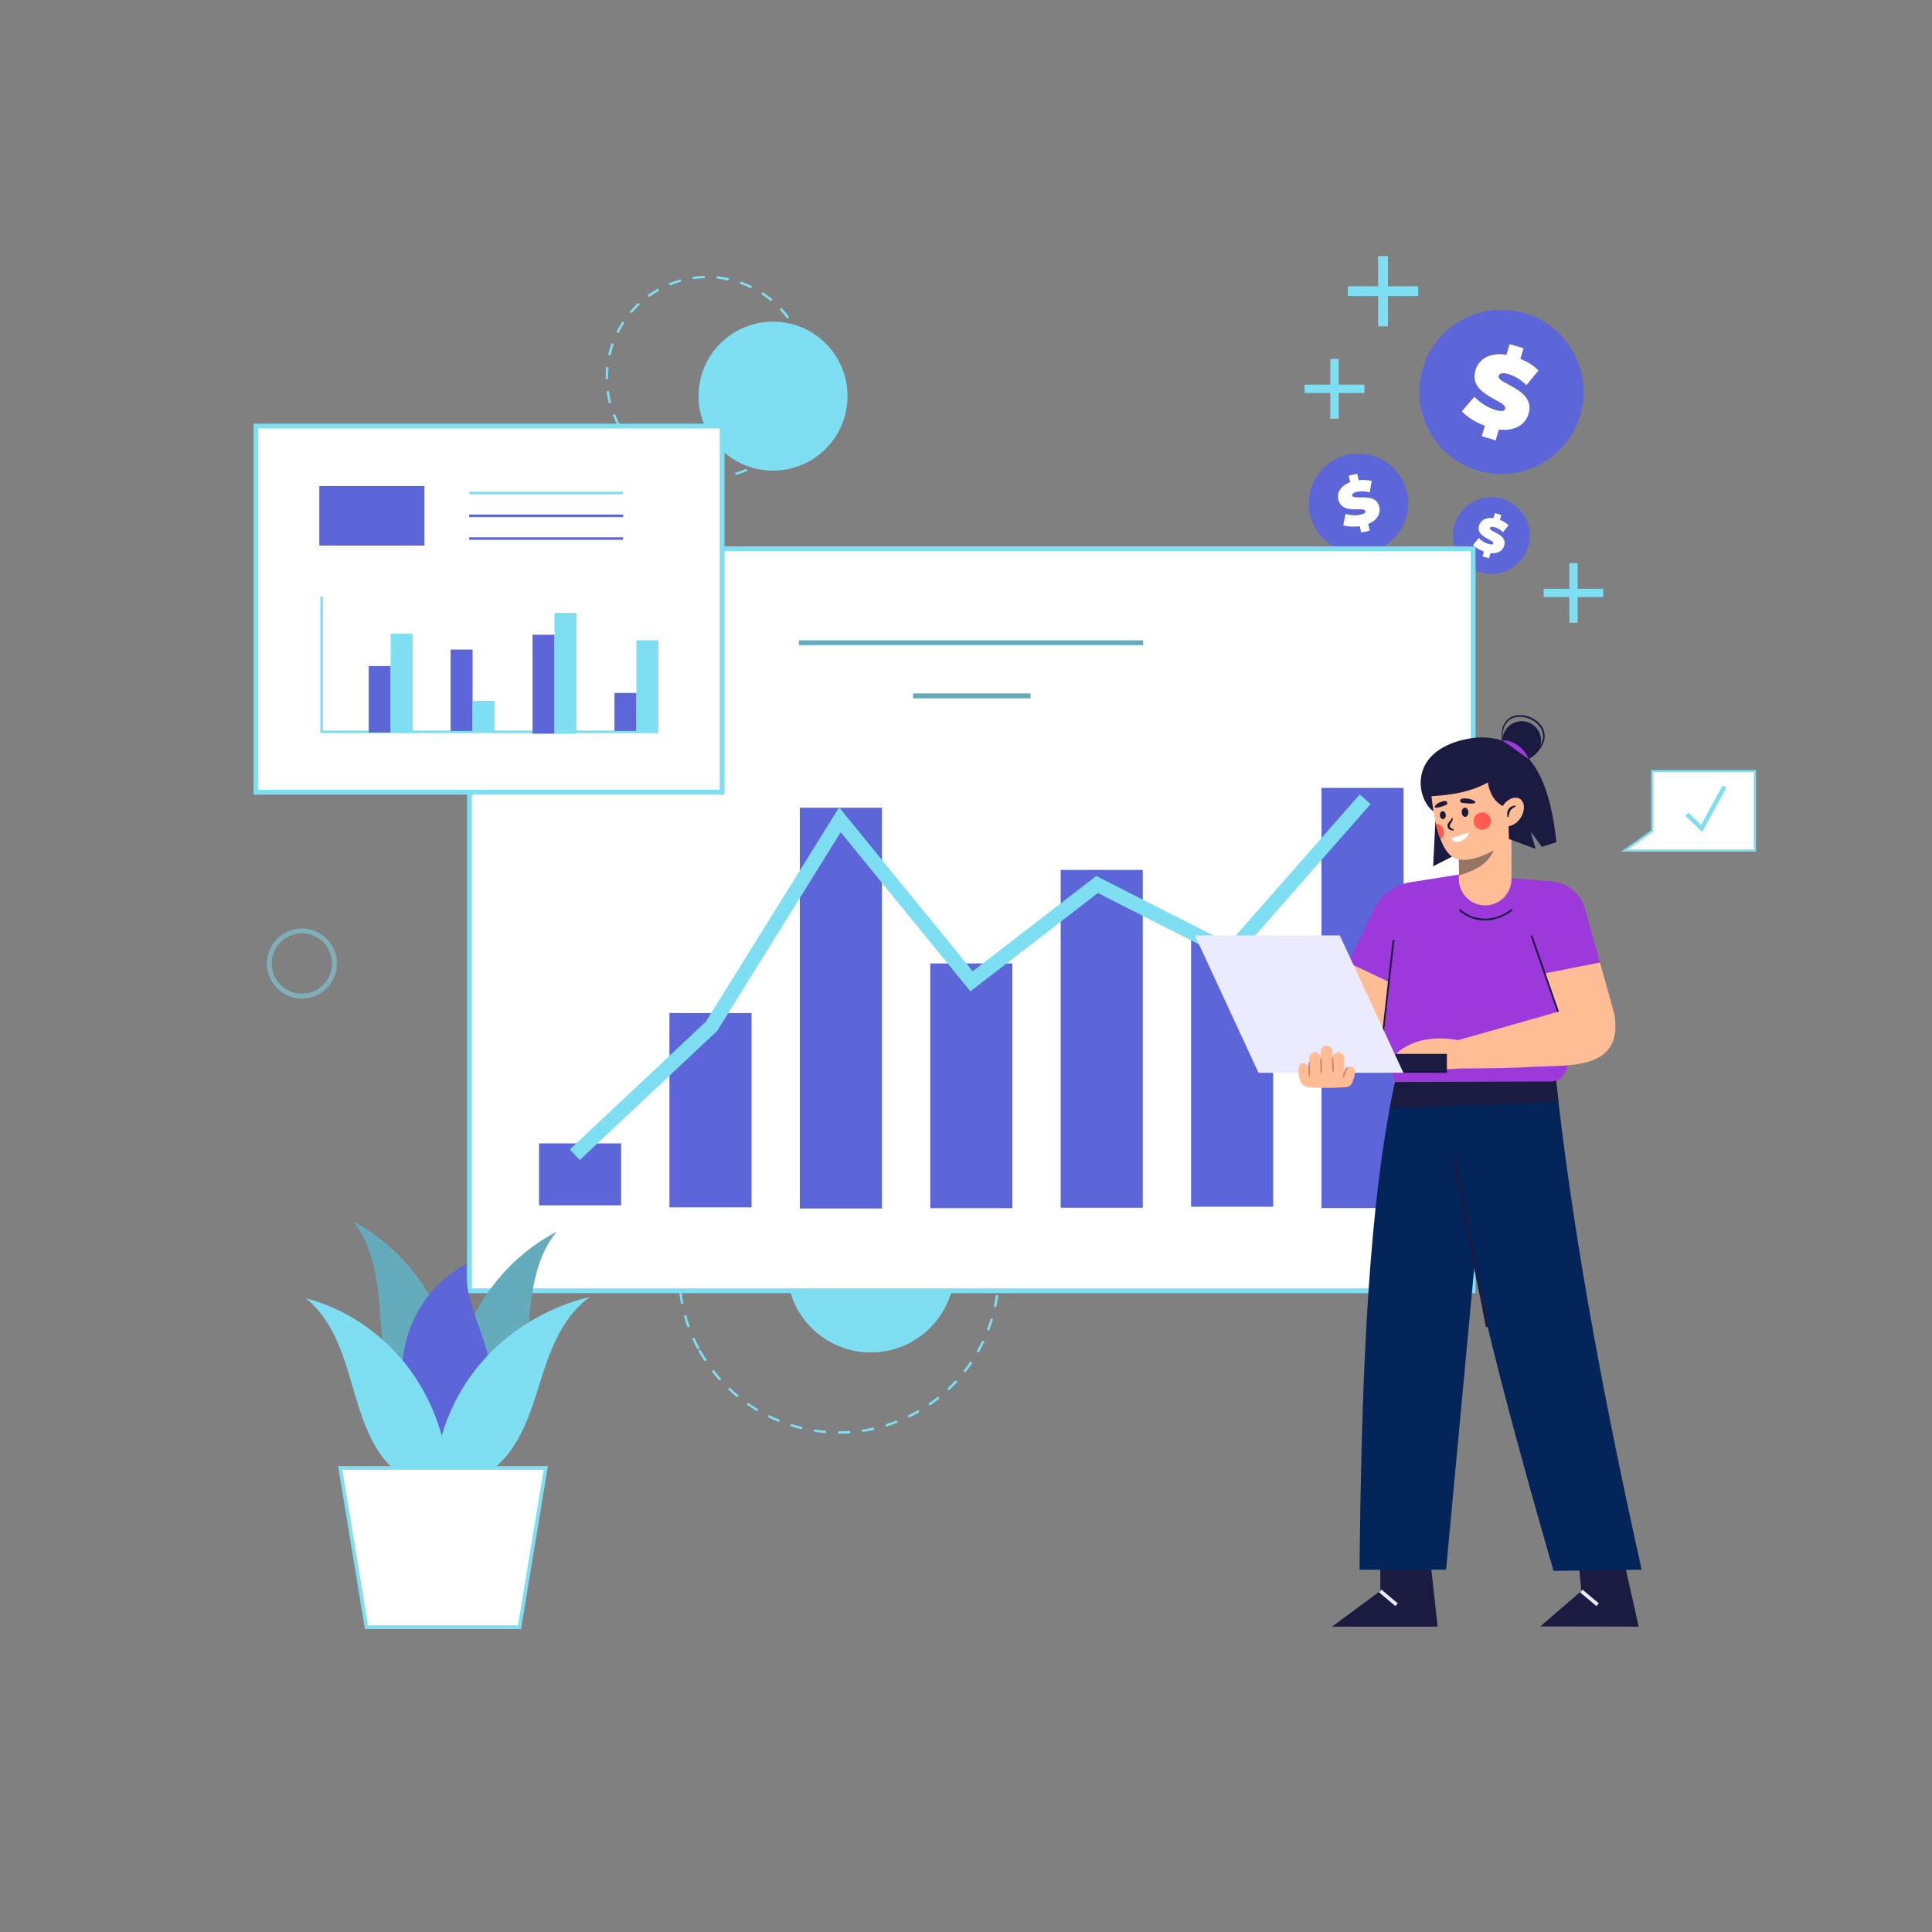 <svg xmlns="http://www.w3.org/2000/svg" viewBox="0 0 2000 2000" width="2000" height="2000" preserveAspectRatio="xMidYMid meet" style="width: 100%; height: 100%; transform: translate3d(0px, 0px, 0px);"><rect x="0" y="0" width="2000" height="2000" fill="#808080" stroke="none"/><defs><clipPath id="__lottie_element_37"><rect width="2000" height="2000" x="0" y="0"></rect></clipPath><clipPath id="__lottie_element_39"><path d="M0,0 L2000,0 L2000,2000 L0,2000z"></path></clipPath><clipPath id="__lottie_element_64"><path d="M0,0 L2000,0 L2000,2000 L0,2000z"></path></clipPath><clipPath id="__lottie_element_89"><path d="M0,0 L2000,0 L2000,2000 L0,2000z"></path></clipPath><clipPath id="__lottie_element_111"><path d="M0,0 L2000,0 L2000,2000 L0,2000z"></path></clipPath><clipPath id="__lottie_element_149"><path d="M0,0 L2000,0 L2000,2000 L0,2000z"></path></clipPath></defs><g clip-path="url(#__lottie_element_37)"><g clip-path="url(#__lottie_element_149)" transform="matrix(1,0,0,1,0,0)" opacity="1" style="display: block;"><g transform="matrix(1,0,0,1,-45.026,-16.509)" opacity="1" style="display: block;"><g opacity="1" transform="matrix(1,0,0,1,845.246,426.575)"><path fill="rgb(126,222,242)" fill-opacity="1" d=" M77.118,-0.002 C77.118,42.589 42.591,77.115 0,77.115 C-42.59,77.115 -77.117,42.589 -77.117,-0.002 C-77.117,-42.593 -42.59,-77.119 0,-77.119 C42.591,-77.119 77.118,-42.593 77.118,-0.002z"></path></g></g><g transform="matrix(1,0,0,1,-127.838,-43.652)" opacity="1" style="display: block;"><g opacity="1" transform="matrix(1,0,0,1,1029.29,1356.898)"><path fill="rgb(126,222,242)" fill-opacity="1" d=" M86.794,0 C86.794,47.934 47.936,86.792 0.002,86.792 C-47.932,86.792 -86.79,47.934 -86.79,0 C-86.79,-47.934 -47.932,-86.792 0.002,-86.792 C47.936,-86.792 86.794,-47.934 86.794,0z"></path></g></g><g transform="matrix(-0.879,0.477,-0.477,-0.879,2260.491,2061.453)" opacity="1" style="display: block;"><g opacity="1" transform="matrix(1,0,0,1,868.608,1317.601)"><path fill="rgb(126,222,242)" fill-opacity="1" d=" M-0.044,166.597 C-0.956,166.597 -1.865,166.59 -2.773,166.576 C-2.773,166.576 -2.732,164.076 -2.732,164.076 C1.384,164.143 5.566,164.053 9.667,163.814 C9.667,163.814 9.812,166.31 9.812,166.31 C6.554,166.5 3.238,166.596 -0.044,166.597z M-15.339,165.904 C-19.51,165.524 -23.71,164.982 -27.822,164.291 C-27.822,164.291 -27.408,161.826 -27.408,161.826 C-23.358,162.505 -19.221,163.041 -15.112,163.414 C-15.112,163.414 -15.339,165.904 -15.339,165.904z M22.339,165.105 C22.339,165.105 22.006,162.626 22.006,162.626 C26.09,162.079 30.2,161.368 34.222,160.513 C34.222,160.513 34.742,162.958 34.742,162.958 C30.658,163.826 26.485,164.548 22.339,165.105z M-40.148,161.738 C-44.212,160.733 -48.282,159.561 -52.245,158.253 C-52.245,158.253 -51.461,155.878 -51.461,155.878 C-47.559,157.167 -43.55,158.322 -39.547,159.31 C-39.547,159.31 -40.148,161.738 -40.148,161.738z M46.945,159.877 C46.945,159.877 46.242,157.479 46.242,157.479 C50.192,156.319 54.148,154.993 57.997,153.537 C57.997,153.537 58.88,155.875 58.88,155.875 C54.972,157.353 50.957,158.7 46.945,159.877z M-64.052,153.855 C-67.913,152.246 -71.762,150.468 -75.49,148.571 C-75.49,148.571 -74.356,146.342 -74.356,146.342 C-70.684,148.211 -66.894,149.962 -63.091,151.546 C-63.091,151.546 -64.052,153.855 -64.052,153.855z M70.466,150.981 C70.466,150.981 69.406,148.717 69.406,148.717 C73.133,146.973 76.839,145.065 80.422,143.044 C80.422,143.044 81.649,145.222 81.649,145.222 C78.012,147.273 74.25,149.211 70.466,150.981z M-86.492,142.437 C-90.059,140.267 -93.593,137.93 -96.997,135.49 C-96.997,135.49 -95.539,133.458 -95.539,133.458 C-92.186,135.862 -88.706,138.164 -85.193,140.3 C-85.193,140.3 -86.492,142.437 -86.492,142.437z M92.37,138.631 C92.37,138.631 90.98,136.553 90.98,136.553 C94.405,134.263 97.784,131.818 101.021,129.283 C101.021,129.283 102.562,131.251 102.562,131.251 C99.275,133.825 95.847,136.307 92.37,138.631z M-106.945,127.773 C-110.15,125.088 -113.293,122.248 -116.286,119.332 C-116.286,119.332 -114.541,117.541 -114.541,117.541 C-111.594,120.414 -108.498,123.211 -105.341,125.857 C-105.341,125.857 -106.945,127.773 -106.945,127.773z M112.174,123.126 C112.174,123.126 110.49,121.279 110.49,121.279 C113.528,118.507 116.502,115.583 119.331,112.584 C119.331,112.584 121.149,114.299 121.149,114.299 C118.278,117.343 115.259,120.313 112.174,123.126z M-124.966,110.214 C-127.732,107.081 -130.414,103.802 -132.935,100.472 C-132.935,100.472 -130.94,98.962 -130.94,98.962 C-128.457,102.244 -125.816,105.472 -123.091,108.56 C-123.091,108.56 -124.966,110.214 -124.966,110.214z M129.44,104.823 C129.44,104.823 127.497,103.249 127.497,103.249 C130.095,100.042 132.598,96.703 134.938,93.324 C134.938,93.324 136.992,94.748 136.992,94.748 C134.617,98.177 132.077,101.567 129.44,104.823z M-140.146,90.16 C-142.414,86.641 -144.573,83 -146.56,79.334 C-146.56,79.334 -144.362,78.143 -144.362,78.143 C-142.405,81.752 -140.279,85.339 -138.045,88.804 C-138.045,88.804 -140.146,90.16 -140.146,90.16z M143.766,84.13 C143.766,84.13 141.61,82.867 141.61,82.867 C143.693,79.311 145.668,75.632 147.474,71.932 C147.474,71.932 149.719,73.03 149.719,73.03 C147.885,76.786 145.882,80.52 143.766,84.13z M-152.135,68.057 C-153.843,64.246 -155.424,60.321 -156.836,56.394 C-156.836,56.394 -154.484,55.548 -154.484,55.548 C-153.094,59.416 -151.535,63.281 -149.852,67.036 C-149.852,67.036 -152.135,68.057 -152.135,68.057z M154.815,61.505 C154.815,61.505 152.492,60.582 152.492,60.582 C154.013,56.755 155.405,52.819 156.631,48.881 C156.631,48.881 159.018,49.626 159.018,49.626 C157.773,53.624 156.359,57.621 154.815,61.505z M-160.641,44.394 C-161.751,40.366 -162.721,36.243 -163.521,32.14 C-163.521,32.14 -161.068,31.662 -161.068,31.662 C-160.279,35.702 -159.325,39.762 -158.232,43.73 C-158.232,43.73 -160.641,44.394 -160.641,44.394z M162.302,37.473 C162.302,37.473 159.865,36.915 159.865,36.915 C160.786,32.907 161.564,28.809 162.179,24.735 C162.179,24.735 164.652,25.108 164.652,25.108 C164.027,29.245 163.236,33.405 162.302,37.473z M-165.466,19.707 C-165.954,15.561 -166.29,11.34 -166.466,7.162 C-166.466,7.162 -163.967,7.056 -163.967,7.056 C-163.794,11.173 -163.463,15.331 -162.982,19.414 C-162.982,19.414 -165.466,19.707 -165.466,19.707z M166.06,12.6 C166.06,12.6 163.568,12.415 163.568,12.415 C163.873,8.323 164.028,4.154 164.028,0.025 C164.028,0.025 166.528,0.025 166.528,0.025 C166.528,4.216 166.371,8.447 166.06,12.6z M164.018,-1.645 C163.978,-5.77 163.781,-9.937 163.434,-14.031 C163.434,-14.031 165.924,-14.242 165.924,-14.242 C166.278,-10.086 166.477,-5.857 166.518,-1.669 C166.518,-1.669 164.018,-1.645 164.018,-1.645z M-164.029,-5.347 C-164.029,-5.347 -166.529,-5.427 -166.529,-5.427 C-166.394,-9.613 -166.1,-13.836 -165.654,-17.982 C-165.654,-17.982 -163.169,-17.714 -163.169,-17.714 C-163.608,-13.631 -163.897,-9.47 -164.029,-5.347z M161.922,-26.334 C161.266,-30.402 160.446,-34.492 159.484,-38.49 C159.484,-38.49 161.916,-39.074 161.916,-39.074 C162.891,-35.015 163.724,-30.863 164.391,-26.733 C164.391,-26.733 161.922,-26.334 161.922,-26.334z M-161.378,-29.982 C-161.378,-29.982 -163.836,-30.437 -163.836,-30.437 C-163.076,-34.552 -162.148,-38.684 -161.081,-42.719 C-161.081,-42.719 -158.664,-42.079 -158.664,-42.079 C-159.716,-38.105 -160.629,-34.036 -161.378,-29.982z M156.125,-50.425 C154.861,-54.338 153.43,-58.256 151.87,-62.069 C151.87,-62.069 154.185,-63.016 154.185,-63.016 C155.768,-59.145 157.221,-55.166 158.503,-51.193 C158.503,-51.193 156.125,-50.425 156.125,-50.425z M-155.037,-53.934 C-155.037,-53.934 -157.398,-54.756 -157.398,-54.756 C-156.022,-58.708 -154.477,-62.657 -152.805,-66.49 C-152.805,-66.49 -150.513,-65.49 -150.513,-65.49 C-152.16,-61.715 -153.682,-57.828 -155.037,-53.934z M146.747,-73.349 C144.908,-77.021 142.902,-80.675 140.784,-84.21 C140.784,-84.21 142.927,-85.496 142.927,-85.496 C145.078,-81.907 147.116,-78.197 148.984,-74.468 C148.984,-74.468 146.747,-73.349 146.747,-73.349z M-145.125,-76.668 C-145.125,-76.668 -147.334,-77.838 -147.334,-77.838 C-145.376,-81.536 -143.252,-85.202 -141.021,-88.737 C-141.021,-88.737 -138.907,-87.403 -138.907,-87.403 C-141.104,-83.921 -143.196,-80.309 -145.125,-76.668z M134.013,-94.593 C131.635,-97.957 129.1,-101.269 126.48,-104.438 C126.48,-104.438 128.406,-106.032 128.406,-106.032 C131.066,-102.813 133.64,-99.451 136.054,-96.037 C136.054,-96.037 134.013,-94.593 134.013,-94.593z M-131.896,-97.637 C-131.896,-97.637 -133.904,-99.127 -133.904,-99.127 C-131.413,-102.485 -128.763,-105.79 -126.026,-108.95 C-126.026,-108.95 -124.138,-107.313 -124.138,-107.313 C-126.833,-104.201 -129.443,-100.945 -131.896,-97.637z M118.227,-113.693 C115.372,-116.661 112.37,-119.557 109.302,-122.301 C109.302,-122.301 110.969,-124.165 110.969,-124.165 C114.083,-121.379 117.13,-118.439 120.029,-115.425 C120.029,-115.425 118.227,-113.693 118.227,-113.693z M-115.674,-116.377 C-115.674,-116.377 -117.435,-118.151 -117.435,-118.151 C-114.468,-121.098 -111.353,-123.968 -108.177,-126.68 C-108.177,-126.68 -106.555,-124.78 -106.555,-124.78 C-109.684,-122.107 -112.751,-119.281 -115.674,-116.377z M99.753,-130.217 C96.488,-132.722 93.084,-135.137 89.635,-137.393 C89.635,-137.393 91.003,-139.485 91.003,-139.485 C94.504,-137.195 97.96,-134.744 101.274,-132.2 C101.274,-132.2 99.753,-130.217 99.753,-130.217z M-96.831,-132.472 C-96.831,-132.472 -98.307,-134.49 -98.307,-134.49 C-94.936,-136.957 -91.429,-139.326 -87.88,-141.533 C-87.88,-141.533 -86.56,-139.41 -86.56,-139.41 C-90.056,-137.236 -93.511,-134.902 -96.831,-132.472z M79.003,-143.786 C75.39,-145.775 71.659,-147.649 67.914,-149.355 C67.914,-149.355 68.951,-151.63 68.951,-151.63 C72.752,-149.898 76.54,-147.995 80.208,-145.975 C80.208,-145.975 79.003,-143.786 79.003,-143.786z M-75.795,-145.551 C-75.795,-145.551 -76.951,-147.768 -76.951,-147.768 C-73.242,-149.702 -69.419,-151.514 -65.586,-153.157 C-65.586,-153.157 -64.602,-150.858 -64.602,-150.858 C-68.377,-149.242 -72.142,-147.456 -75.795,-145.551z M56.435,-154.067 C52.568,-155.486 48.601,-156.771 44.641,-157.889 C44.641,-157.889 45.32,-160.295 45.32,-160.295 C49.341,-159.16 53.369,-157.854 57.295,-156.415 C57.295,-156.415 56.435,-154.067 56.435,-154.067z M-53.041,-155.3 C-53.041,-155.3 -53.847,-157.666 -53.847,-157.666 C-49.893,-159.014 -45.835,-160.228 -41.787,-161.273 C-41.787,-161.273 -41.162,-158.853 -41.162,-158.853 C-45.15,-157.824 -49.147,-156.628 -53.041,-155.3z M32.589,-160.801 C28.567,-161.615 24.451,-162.285 20.354,-162.792 C20.354,-162.792 20.661,-165.273 20.661,-165.273 C24.82,-164.757 29.001,-164.078 33.086,-163.252 C33.086,-163.252 32.589,-160.801 32.589,-160.801z M-29.05,-161.492 C-29.05,-161.492 -29.489,-163.953 -29.489,-163.953 C-25.389,-164.684 -21.194,-165.27 -17.023,-165.693 C-17.023,-165.693 -16.771,-163.207 -16.771,-163.207 C-20.88,-162.789 -25.011,-162.211 -29.05,-161.492z M8.002,-163.854 C3.882,-164.053 -0.295,-164.097 -4.398,-163.99 C-4.398,-163.99 -4.464,-166.49 -4.464,-166.49 C-0.299,-166.597 3.942,-166.552 8.122,-166.352 C8.122,-166.352 8.002,-163.854 8.002,-163.854z"></path></g></g><g transform="matrix(-0.879,0.477,-0.477,-0.879,1562.223,384.904)" opacity="1" style="display: block;"><g opacity="1" transform="matrix(1,0,0,1,732.261,390.728)"><path fill="rgb(126,222,242)" fill-opacity="1" d=" M0.951,105.242 C0.951,105.242 0.928,102.742 0.928,102.742 C5.044,102.705 9.185,102.423 13.238,101.902 C13.238,101.902 13.556,104.381 13.556,104.381 C9.406,104.915 5.165,105.204 0.951,105.242z M-11.67,104.607 C-15.85,104.145 -20.041,103.425 -24.126,102.467 C-24.126,102.467 -23.555,100.034 -23.555,100.034 C-19.568,100.969 -15.477,101.671 -11.395,102.121 C-11.395,102.121 -11.67,104.607 -11.67,104.607z M25.973,102.016 C25.973,102.016 25.358,99.592 25.358,99.592 C29.334,98.583 33.288,97.322 37.111,95.841 C37.111,95.841 38.014,98.172 38.014,98.172 C34.097,99.689 30.046,100.983 25.973,102.016z M-36.242,98.841 C-40.184,97.395 -44.083,95.691 -47.83,93.777 C-47.83,93.777 -46.693,91.55 -46.693,91.55 C-43.035,93.418 -39.229,95.081 -35.382,96.492 C-35.382,96.492 -36.242,98.841 -36.242,98.841z M49.503,92.902 C49.503,92.902 48.326,90.696 48.326,90.696 C51.938,88.768 55.474,86.597 58.839,84.243 C58.839,84.243 60.271,86.293 60.271,86.293 C56.826,88.703 53.203,90.927 49.503,92.902z M-58.723,87.357 C-62.205,85.013 -65.584,82.429 -68.767,79.68 C-68.767,79.68 -67.134,77.789 -67.134,77.789 C-64.025,80.473 -60.726,82.994 -57.327,85.283 C-57.327,85.283 -58.723,87.357 -58.723,87.357z M70.174,78.443 C70.174,78.443 68.507,76.579 68.507,76.579 C71.562,73.845 74.485,70.896 77.195,67.815 C77.195,67.815 79.072,69.466 79.072,69.466 C76.297,72.622 73.303,75.642 70.174,78.443z M-77.822,70.864 C-80.653,67.759 -83.323,64.451 -85.761,61.033 C-85.761,61.033 -83.726,59.581 -83.726,59.581 C-81.345,62.919 -78.738,66.148 -75.975,69.18 C-75.975,69.18 -77.822,70.864 -77.822,70.864z M86.837,59.492 C86.837,59.492 84.777,58.076 84.777,58.076 C87.101,54.691 89.242,51.134 91.139,47.501 C91.139,47.501 93.355,48.658 93.355,48.658 C91.411,52.38 89.219,56.025 86.837,59.492z M-92.468,50.324 C-94.48,46.635 -96.287,42.789 -97.839,38.891 C-97.839,38.891 -95.515,37.966 -95.515,37.966 C-94.001,41.77 -92.238,45.526 -90.273,49.127 C-90.273,49.127 -92.468,50.324 -92.468,50.324z M98.524,37.117 C98.524,37.117 96.185,36.236 96.185,36.236 C97.633,32.396 98.861,28.428 99.833,24.442 C99.833,24.442 102.262,25.034 102.262,25.034 C101.265,29.118 100.008,33.184 98.524,37.117z M-101.793,26.885 C-102.864,22.826 -103.697,18.656 -104.271,14.491 C-104.271,14.491 -101.795,14.149 -101.795,14.149 C-101.234,18.215 -100.421,22.285 -99.376,26.247 C-99.376,26.247 -101.793,26.885 -101.793,26.885z M104.513,12.597 C104.513,12.597 102.031,12.3 102.031,12.3 C102.516,8.243 102.761,4.1 102.761,-0.016 C102.762,-1.256 102.739,-2.511 102.695,-3.747 C102.695,-3.747 105.194,-3.837 105.194,-3.837 C105.239,-2.571 105.262,-1.285 105.261,-0.016 C105.261,4.199 105.01,8.442 104.513,12.597z M-105.246,1.896 C-105.258,1.26 -105.263,0.621 -105.263,-0.018 C-105.263,-3.593 -105.082,-7.197 -104.724,-10.731 C-104.724,-10.731 -102.237,-10.478 -102.237,-10.478 C-102.586,-7.028 -102.763,-3.508 -102.763,-0.016 C-102.763,0.608 -102.758,1.23 -102.746,1.851 C-102.746,1.851 -105.246,1.896 -105.246,1.896z M101.522,-16.03 C100.887,-20.087 99.999,-24.141 98.883,-28.082 C98.883,-28.082 101.288,-28.764 101.288,-28.764 C102.432,-24.726 103.342,-20.572 103.991,-16.417 C103.991,-16.417 101.522,-16.03 101.522,-16.03z M-100.261,-22.657 C-100.261,-22.657 -102.7,-23.206 -102.7,-23.206 C-101.777,-27.31 -100.594,-31.399 -99.183,-35.356 C-99.183,-35.356 -96.829,-34.516 -96.829,-34.516 C-98.205,-30.654 -99.36,-26.663 -100.261,-22.657z M94.807,-39.728 C93.223,-43.506 91.391,-47.228 89.362,-50.791 C89.362,-50.791 91.534,-52.029 91.534,-52.029 C93.613,-48.378 95.49,-44.565 97.113,-40.695 C97.113,-40.695 94.807,-39.728 94.807,-39.728z M-91.99,-45.872 C-91.99,-45.872 -94.226,-46.989 -94.226,-46.989 C-92.351,-50.743 -90.224,-54.428 -87.907,-57.94 C-87.907,-57.94 -85.82,-56.563 -85.82,-56.563 C-88.083,-53.134 -90.159,-49.537 -91.99,-45.872z M82.626,-61.127 C80.186,-64.42 77.52,-67.6 74.701,-70.583 C74.701,-70.583 76.519,-72.3 76.519,-72.3 C79.406,-69.245 82.136,-65.987 84.635,-62.614 C84.635,-62.614 82.626,-61.127 82.626,-61.127z M-78.416,-66.436 C-78.416,-66.436 -80.323,-68.054 -80.323,-68.054 C-77.607,-71.257 -74.668,-74.329 -71.589,-77.188 C-71.589,-77.188 -69.887,-75.357 -69.887,-75.357 C-72.895,-72.565 -75.764,-69.563 -78.416,-66.436z M65.705,-79.032 C62.551,-81.657 59.206,-84.119 55.765,-86.346 C55.765,-86.346 57.123,-88.445 57.123,-88.445 C60.648,-86.163 64.074,-83.643 67.305,-80.953 C67.305,-80.953 65.705,-79.032 65.705,-79.032z M-60.359,-83.195 C-60.359,-83.195 -61.828,-85.216 -61.828,-85.216 C-58.428,-87.687 -54.847,-89.977 -51.182,-92.02 C-51.182,-92.02 -49.964,-89.836 -49.964,-89.836 C-53.542,-87.842 -57.039,-85.608 -60.359,-83.195z M45.019,-92.419 C41.33,-94.22 37.494,-95.812 33.619,-97.154 C33.619,-97.154 34.436,-99.516 34.436,-99.516 C38.407,-98.142 42.337,-96.51 46.116,-94.665 C46.116,-94.665 45.019,-92.419 45.019,-92.419z M-38.852,-95.18 C-38.852,-95.18 -39.798,-97.495 -39.798,-97.495 C-35.907,-99.085 -31.881,-100.452 -27.829,-101.56 C-27.829,-101.56 -27.17,-99.149 -27.17,-99.149 C-31.124,-98.067 -35.055,-96.732 -38.852,-95.18z M21.73,-100.477 C17.728,-101.339 13.624,-101.966 9.533,-102.342 C9.533,-102.342 9.762,-104.831 9.762,-104.831 C13.953,-104.446 18.156,-103.803 22.256,-102.921 C22.256,-102.921 21.73,-100.477 21.73,-100.477z M-15.094,-101.679 C-15.094,-101.679 -15.458,-104.153 -15.458,-104.153 C-11.316,-104.762 -7.08,-105.128 -2.868,-105.242 C-2.868,-105.242 -2.801,-102.742 -2.801,-102.742 C-6.914,-102.632 -11.05,-102.274 -15.094,-101.679z"></path></g></g><g style="display: block;" transform="matrix(1,0,0,1,0,0)" opacity="0.511"><g opacity="1" transform="matrix(1,0,0,1,312.5,997.44)"><path fill="rgb(126,222,242)" fill-opacity="1" d=" M0,36.25 C-19.988,36.25 -36.25,19.988 -36.25,0 C-36.25,-19.988 -19.988,-36.25 0,-36.25 C19.988,-36.25 36.25,-19.988 36.25,0 C36.25,19.988 19.988,36.25 0,36.25z M0,-31.25 C-17.231,-31.25 -31.25,-17.231 -31.25,0 C-31.25,17.231 -17.231,31.25 0,31.25 C17.231,31.25 31.25,17.231 31.25,0 C31.25,-17.231 17.231,-31.25 0,-31.25z"></path></g></g><g transform="matrix(0.957,0.29,-0.29,0.957,184.862,-433.699)" opacity="1" style="display: block;"><g opacity="1" transform="matrix(1,0,0,1,1554.066,406.166)"><path fill="rgb(92,102,217)" fill-opacity="1" d=" M85.007,0 C85.007,46.948 46.948,85.007 0,85.007 C-46.948,85.007 -85.007,46.948 -85.007,0 C-85.007,-46.948 -46.948,-85.007 0,-85.007 C46.948,-85.007 85.007,-46.948 85.007,0z"></path></g><g opacity="1" transform="matrix(1,0,0,1,1554.066,406.166)"><path fill="rgb(255,255,255)" fill-opacity="1" d=" M8.745,38.048 C8.745,38.048 8.745,49.81 8.745,49.81 C8.745,49.81 -6.201,49.81 -6.201,49.81 C-6.201,49.81 -6.201,38.574 -6.201,38.574 C-16.797,37.936 -27.075,35.079 -33.434,31.153 C-33.434,31.153 -25.383,12.928 -25.383,12.928 C-18.385,17.062 -9.066,19.711 -0.902,19.711 C6.199,19.711 8.745,18.227 8.745,15.681 C8.745,6.353 -32.27,13.878 -32.27,-13.779 C-32.27,-25.756 -23.58,-35.826 -6.201,-38.26 C-6.201,-38.26 -6.201,-49.81 -6.201,-49.81 C-6.201,-49.81 8.745,-49.81 8.745,-49.81 C8.745,-49.81 8.745,-38.476 8.745,-38.476 C16.58,-37.733 24.217,-35.714 30.258,-32.323 C30.258,-32.323 22.733,-14.202 22.733,-14.202 C15.415,-17.912 8.529,-19.716 2.066,-19.716 C-5.251,-19.716 -7.581,-17.593 -7.581,-15.047 C-7.581,-6.151 33.433,-13.563 33.433,13.774 C33.433,25.216 25.166,35.183 8.745,38.048z"></path></g></g><g transform="matrix(0.977,-0.213,0.213,0.977,-78.754,310.9)" opacity="1" style="display: block;"><g opacity="1" transform="matrix(1,0,0,1,1406.28,521.65)"><path fill="rgb(92,102,217)" fill-opacity="1" d=" M51.497,0 C51.497,28.441 28.44,51.496 0,51.496 C-28.441,51.496 -51.496,28.441 -51.496,0 C-51.496,-28.441 -28.441,-51.496 0,-51.496 C28.44,-51.496 51.497,-28.441 51.497,0z"></path></g><g opacity="1" transform="matrix(1,0,0,1,1406.28,521.651)"><path fill="rgb(255,255,255)" fill-opacity="1" d=" M5.298,23.049 C5.298,23.049 5.298,30.174 5.298,30.174 C5.298,30.174 -3.756,30.174 -3.756,30.174 C-3.756,30.174 -3.756,23.368 -3.756,23.368 C-10.175,22.981 -16.401,21.251 -20.254,18.872 C-20.254,18.872 -15.377,7.832 -15.377,7.832 C-11.137,10.336 -5.491,11.941 -0.546,11.941 C3.756,11.941 5.298,11.042 5.298,9.499 C5.298,3.849 -19.548,8.407 -19.548,-8.347 C-19.548,-15.603 -14.284,-21.703 -3.756,-23.177 C-3.756,-23.177 -3.756,-30.174 -3.756,-30.174 C-3.756,-30.174 5.298,-30.174 5.298,-30.174 C5.298,-30.174 5.298,-23.308 5.298,-23.308 C10.045,-22.859 14.671,-21.635 18.33,-19.581 C18.33,-19.581 13.772,-8.603 13.772,-8.603 C9.339,-10.851 5.167,-11.944 1.252,-11.944 C-3.181,-11.944 -4.592,-10.658 -4.592,-9.116 C-4.592,-3.726 20.254,-8.217 20.254,8.344 C20.254,15.276 15.246,21.313 5.298,23.049z"></path></g></g><g transform="matrix(0.962,0.273,-0.273,0.962,210.266,-400.641)" opacity="1" style="display: block;"><g opacity="1" transform="matrix(1,0,0,1,1543.703,554.676)"><path fill="rgb(92,102,217)" fill-opacity="1" d=" M39.736,0 C39.736,21.946 21.946,39.736 0,39.736 C-21.946,39.736 -39.736,21.946 -39.736,0 C-39.736,-21.945 -21.946,-39.736 0,-39.736 C21.946,-39.736 39.736,-21.945 39.736,0z"></path></g><g opacity="1" transform="matrix(1,0,0,1,1543.703,554.676)"><path fill="rgb(255,255,255)" fill-opacity="1" d=" M4.088,17.785 C4.088,17.785 4.088,23.284 4.088,23.284 C4.088,23.284 -2.898,23.284 -2.898,23.284 C-2.898,23.284 -2.898,18.032 -2.898,18.032 C-7.852,17.734 -12.656,16.398 -15.628,14.563 C-15.628,14.563 -11.865,6.044 -11.865,6.044 C-8.594,7.976 -4.237,9.214 -0.422,9.214 C2.898,9.214 4.088,8.521 4.088,7.331 C4.088,2.97 -15.084,6.488 -15.084,-6.44 C-15.084,-12.039 -11.022,-16.746 -2.898,-17.883 C-2.898,-17.883 -2.898,-23.284 -2.898,-23.284 C-2.898,-23.284 4.088,-23.284 4.088,-23.284 C4.088,-23.284 4.088,-17.984 4.088,-17.984 C7.751,-17.637 11.32,-16.694 14.144,-15.108 C14.144,-15.108 10.627,-6.638 10.627,-6.638 C7.206,-8.372 3.987,-9.216 0.966,-9.216 C-2.455,-9.216 -3.544,-8.224 -3.544,-7.034 C-3.544,-2.875 15.628,-6.339 15.628,6.439 C15.628,11.788 11.764,16.446 4.088,17.785z"></path></g></g><g transform="matrix(1.489,0,0,1.489,-674.614,-196.556)" opacity="1" style="display: block;"><g opacity="1" transform="matrix(1,0,0,1,1380.844,402.323)"><path fill="rgb(126,222,242)" fill-opacity="1" d=" M2.906,20.823 C2.906,20.823 -2.906,20.823 -2.906,20.823 C-2.906,20.823 -2.906,-20.823 -2.906,-20.823 C-2.906,-20.823 2.906,-20.823 2.906,-20.823 C2.906,-20.823 2.906,20.823 2.906,20.823z"></path></g><g opacity="1" transform="matrix(1,0,0,1,1380.844,402.323)"><path fill="rgb(126,222,242)" fill-opacity="1" d=" M20.823,2.906 C20.823,2.906 -20.823,2.906 -20.823,2.906 C-20.823,2.906 -20.823,-2.906 -20.823,-2.906 C-20.823,-2.906 20.823,-2.906 20.823,-2.906 C20.823,-2.906 20.823,2.906 20.823,2.906z"></path></g></g><g transform="matrix(1.164,0,0,1.164,-234.239,-49.316)" opacity="1" style="display: block;"><g opacity="1" transform="matrix(1,0,0,1,1431.223,301.325)"><path fill="rgb(126,222,242)" fill-opacity="1" d=" M4.365,31.278 C4.365,31.278 -4.365,31.278 -4.365,31.278 C-4.365,31.278 -4.365,-31.278 -4.365,-31.278 C-4.365,-31.278 4.365,-31.278 4.365,-31.278 C4.365,-31.278 4.365,31.278 4.365,31.278z"></path></g><g opacity="1" transform="matrix(1,0,0,1,1431.222,301.324)"><path fill="rgb(126,222,242)" fill-opacity="1" d=" M31.278,4.365 C31.278,4.365 -31.277,4.365 -31.277,4.365 C-31.277,4.365 -31.277,-4.365 -31.277,-4.365 C-31.277,-4.365 31.278,-4.365 31.278,-4.365 C31.278,-4.365 31.278,4.365 31.278,4.365z"></path></g></g><g transform="matrix(1.302,0,0,1.302,-491.395,-185.165)" opacity="1" style="display: block;"><g opacity="1" transform="matrix(1,0,0,1,1628.458,613.629)"><path fill="rgb(126,222,242)" fill-opacity="1" d=" M3.304,23.683 C3.304,23.683 -3.305,23.683 -3.305,23.683 C-3.305,23.683 -3.305,-23.683 -3.305,-23.683 C-3.305,-23.683 3.304,-23.683 3.304,-23.683 C3.304,-23.683 3.304,23.683 3.304,23.683z"></path></g><g opacity="1" transform="matrix(1,0,0,1,1628.459,613.629)"><path fill="rgb(126,222,242)" fill-opacity="1" d=" M23.683,3.305 C23.683,3.305 -23.683,3.305 -23.683,3.305 C-23.683,3.305 -23.683,-3.305 -23.683,-3.305 C-23.683,-3.305 23.683,-3.305 23.683,-3.305 C23.683,-3.305 23.683,3.305 23.683,3.305z"></path></g></g></g><g clip-path="url(#__lottie_element_111)" transform="matrix(1,0,0,1,0,0)" opacity="1" style="display: block;"><g transform="matrix(1,0,0,1,0,0)" opacity="1" style="display: block;"><g opacity="1" transform="matrix(1,0,0,1,1005.503,952.108)"><path fill="rgb(255,255,255)" fill-opacity="1" d=" M519.497,384.082 C519.497,384.082 -519.497,384.082 -519.497,384.082 C-519.497,384.082 -519.497,-384.082 -519.497,-384.082 C-519.497,-384.082 519.497,-384.082 519.497,-384.082 C519.497,-384.082 519.497,384.082 519.497,384.082z"></path></g><g opacity="1" transform="matrix(1,0,0,1,1005.503,952.108)"><path fill="rgb(126,222,242)" fill-opacity="1" d=" M521.997,386.582 C521.997,386.582 -521.997,386.582 -521.997,386.582 C-521.997,386.582 -521.997,-386.582 -521.997,-386.582 C-521.997,-386.582 521.997,-386.582 521.997,-386.582 C521.997,-386.582 521.997,386.582 521.997,386.582z M-516.997,381.582 C-516.997,381.582 516.997,381.582 516.997,381.582 C516.997,381.582 516.997,-381.582 516.997,-381.582 C516.997,-381.582 -516.997,-381.582 -516.997,-381.582 C-516.997,-381.582 -516.997,381.582 -516.997,381.582z"></path></g></g><g transform="matrix(0.852,0,0,1,148.522,0)" opacity="1" style="display: block;"><g opacity="1" transform="matrix(1,0,0,1,1005.503,665.357)"><path fill="rgb(100,171,188)" fill-opacity="1" d=" M209.167,2.5 C209.167,2.5 -209.167,2.5 -209.167,2.5 C-209.167,2.5 -209.167,-2.5 -209.167,-2.5 C-209.167,-2.5 209.167,-2.5 209.167,-2.5 C209.167,-2.5 209.167,2.5 209.167,2.5z"></path></g></g><g transform="matrix(0.894,0,0,1,107.073,0)" opacity="1" style="display: block;"><g opacity="1" transform="matrix(1,0,0,1,1005.503,720.357)"><path fill="rgb(100,171,188)" fill-opacity="1" d=" M67.96,2.5 C67.96,2.5 -67.96,2.5 -67.96,2.5 C-67.96,2.5 -67.96,-2.5 -67.96,-2.5 C-67.96,-2.5 67.96,-2.5 67.96,-2.5 C67.96,-2.5 67.96,2.5 67.96,2.5z"></path></g></g><g transform="matrix(1,0,0,0.39,0,759.841)" opacity="1" style="display: block;"><g opacity="1" transform="matrix(1,0,0,1,600.503,1168.944)"><path fill="rgb(92,102,217)" fill-opacity="1" d=" M42.5,82.246 C42.5,82.246 -42.5,82.246 -42.5,82.246 C-42.5,82.246 -42.5,-82.246 -42.5,-82.246 C-42.5,-82.246 42.5,-82.246 42.5,-82.246 C42.5,-82.246 42.5,82.246 42.5,82.246z"></path></g></g><g transform="matrix(1,0,0,0.816,0,228.88)" opacity="1" style="display: block;"><g opacity="1" transform="matrix(1,0,0,1,735.503,1127.93)"><path fill="rgb(92,102,217)" fill-opacity="1" d=" M42.5,123.26 C42.5,123.26 -42.5,123.26 -42.5,123.26 C-42.5,123.26 -42.5,-123.259 -42.5,-123.259 C-42.5,-123.259 42.5,-123.259 42.5,-123.259 C42.5,-123.259 42.5,123.26 42.5,123.26z"></path></g></g><g transform="matrix(1,0,0,0.998,0,2.346)" opacity="1" style="display: block;"><g opacity="1" transform="matrix(1,0,0,1,870.503,1043.339)"><path fill="rgb(92,102,217)" fill-opacity="1" d=" M42.5,207.851 C42.5,207.851 -42.5,207.851 -42.5,207.851 C-42.5,207.851 -42.5,-207.851 -42.5,-207.851 C-42.5,-207.851 42.5,-207.851 42.5,-207.851 C42.5,-207.851 42.5,207.851 42.5,207.851z"></path></g></g><g transform="matrix(1,0,0,0.857,0,178.395)" opacity="1" style="display: block;"><g opacity="1" transform="matrix(1,0,0,1,1005.503,1103.395)"><path fill="rgb(92,102,217)" fill-opacity="1" d=" M42.5,147.795 C42.5,147.795 -42.5,147.795 -42.5,147.795 C-42.5,147.795 -42.5,-147.796 -42.5,-147.796 C-42.5,-147.796 42.5,-147.796 42.5,-147.796 C42.5,-147.796 42.5,147.795 42.5,147.795z"></path></g></g><g transform="matrix(1,0,0,0.821,0,222.997)" opacity="1" style="display: block;"><g opacity="1" transform="matrix(1,0,0,1,1140.503,1038.214)"><path fill="rgb(92,102,217)" fill-opacity="1" d=" M42.5,212.976 C42.5,212.976 -42.5,212.976 -42.5,212.976 C-42.5,212.976 -42.5,-212.976 -42.5,-212.976 C-42.5,-212.976 42.5,-212.976 42.5,-212.976 C42.5,-212.976 42.5,212.976 42.5,212.976z"></path></g></g><g transform="matrix(1,0,0,0.693,0,382.177)" opacity="1" style="display: block;"><g opacity="1" transform="matrix(1,0,0,1,1275.503,1049.339)"><path fill="rgb(92,102,217)" fill-opacity="1" d=" M42.5,201.85 C42.5,201.85 -42.5,201.85 -42.5,201.85 C-42.5,201.85 -42.5,-201.85 -42.5,-201.85 C-42.5,-201.85 42.5,-201.85 42.5,-201.85 C42.5,-201.85 42.5,201.85 42.5,201.85z"></path></g></g><g transform="matrix(1,0,0,0.789,0,263.331)" opacity="1" style="display: block;"><g opacity="1" transform="matrix(1,0,0,1,1410.503,975.589)"><path fill="rgb(92,102,217)" fill-opacity="1" d=" M42.5,275.6 C42.5,275.6 -42.5,275.6 -42.5,275.6 C-42.5,275.6 -42.5,-275.6 -42.5,-275.6 C-42.5,-275.6 42.5,-275.6 42.5,-275.6 C42.5,-275.6 42.5,275.6 42.5,275.6z"></path></g></g><g transform="matrix(1,0,0,1,1000,1000)" opacity="1" style="display: block;"><g opacity="1" transform="matrix(1,0,0,1,0,0)"><path stroke-linecap="butt" stroke-linejoin="miter" fill-opacity="0" stroke-miterlimit="18" stroke="rgb(126,222,242)" stroke-opacity="1" stroke-width="15" d=" M-404.954,195.359 C-404.954,195.359 -263.477,62.433 -263.477,62.433 C-263.477,62.433 -130.523,-151.359 -130.523,-151.359 C-130.523,-151.359 5.754,15.851 5.754,15.851 C5.754,15.851 135.693,-84.367 135.693,-84.367 C135.693,-84.367 273.939,-14.083 273.939,-14.083 C273.939,-14.083 413.231,-172.602 413.231,-172.602"></path></g></g></g><g clip-path="url(#__lottie_element_89)" transform="matrix(1,0,0,1,0,0)" opacity="1" style="display: block;"><g transform="matrix(1,-0.026,0.026,1,-37.516,12.221)" opacity="1" style="display: block;"><g opacity="1" transform="matrix(1,0,0,1,423.698,1376.232)"><path fill="rgb(100,171,188)" fill-opacity="1" d=" M45.524,106.842 C53.678,63.861 48.373,18.122 30.642,-21.469 C12.911,-61.059 -17.147,-94.28 -53.678,-114.662 C-35.173,-91.191 -30.404,-58.983 -28.529,-28.428 C-26.655,2.128 -26.79,33.673 -15.705,61.937 C-4.619,90.2 21.549,114.662 50.17,111.118 C50.17,111.118 45.524,106.842 45.524,106.842z"></path></g></g><g transform="matrix(0.999,0.034,-0.034,0.999,51.137,-15.368)" opacity="1" style="display: block;"><g opacity="1" transform="matrix(1,0,0,1,515.347,1387.067)"><path fill="rgb(100,171,188)" fill-opacity="1" d=" M-45.524,106.842 C-53.678,63.861 -48.373,18.122 -30.642,-21.469 C-12.911,-61.059 17.147,-94.28 53.678,-114.662 C35.173,-91.191 30.404,-58.983 28.529,-28.428 C26.655,2.128 26.79,33.673 15.705,61.936 C4.619,90.2 -21.549,114.662 -50.17,111.118 C-50.17,111.118 -45.524,106.842 -45.524,106.842z"></path></g></g><g transform="matrix(0.999,-0.043,0.043,0.999,-62.119,40.888)" opacity="1" style="display: block;"><g opacity="1" transform="matrix(1,0,0,1,464.895,1385.239)"><path fill="rgb(92,102,217)" fill-opacity="1" d=" M-27.866,88.227 C-46.304,57.542 -51.339,18.153 -41.271,-16.646 C-31.203,-51.446 -6.215,-81.027 25.26,-95.405 C18.637,-51.398 51.339,-8.894 45.496,35.238 C41.713,63.805 20.26,88.791 -6.165,95.405 C-6.165,95.405 -27.866,88.227 -27.866,88.227z"></path></g></g><g transform="matrix(0.999,0.043,-0.043,0.999,65.672,-18.039)" opacity="1" style="display: block;"><g opacity="1" transform="matrix(1,0,0,1,523.891,1440.575)"><path fill="rgb(126,222,242)" fill-opacity="1" d=" M-73.444,91.95 C-73.523,48.104 -58.439,4.356 -31.128,-30.776 C-3.817,-65.908 35.567,-92.227 79.357,-104.609 C54.494,-85.444 42.751,-54.854 34.485,-25.281 C26.219,4.292 19.932,35.254 2.141,60.662 C-15.65,86.069 -49.029,104.61 -79.357,95.177 C-79.357,95.177 -73.444,91.95 -73.444,91.95z"></path></g></g><g transform="matrix(0.999,-0.043,0.043,0.999,-64.902,20.777)" opacity="1" style="display: block;"><g opacity="1" transform="matrix(1,0,0,1,396.802,1442.928)"><path fill="rgb(126,222,242)" fill-opacity="1" d=" M67.428,91.95 C67.501,48.105 53.652,4.356 28.579,-30.776 C3.505,-65.908 -32.654,-92.228 -72.856,-104.609 C-50.03,-85.445 -39.248,-54.855 -31.66,-25.282 C-24.071,4.291 -18.299,35.254 -1.965,60.662 C14.369,86.069 45.013,104.609 72.856,95.176 C72.856,95.176 67.428,91.95 67.428,91.95z"></path></g></g><g transform="matrix(1,0,0,1,0,0)" opacity="1" style="display: block;"><g opacity="1" transform="matrix(1,0,0,1,458.597,1602.054)"><path fill="rgb(255,255,255)" fill-opacity="1" d=" M79.188,82.455 C79.188,82.455 -79.188,82.455 -79.188,82.455 C-79.188,82.455 -106.417,-82.455 -106.417,-82.455 C-106.417,-82.455 106.417,-82.455 106.417,-82.455 C106.417,-82.455 79.188,82.455 79.188,82.455z"></path></g><g opacity="1" transform="matrix(1,0,0,1,458.597,1602.054)"><path fill="rgb(126,222,242)" fill-opacity="1" d=" M80.778,84.33 C80.778,84.33 -80.779,84.33 -80.779,84.33 C-80.779,84.33 -108.627,-84.33 -108.627,-84.33 C-108.627,-84.33 108.627,-84.33 108.627,-84.33 C108.627,-84.33 80.778,84.33 80.778,84.33z M-77.597,80.58 C-77.597,80.58 77.597,80.58 77.597,80.58 C77.597,80.58 104.207,-80.58 104.207,-80.58 C104.207,-80.58 -104.207,-80.58 -104.207,-80.58 C-104.207,-80.58 -77.597,80.58 -77.597,80.58z"></path></g></g></g><g clip-path="url(#__lottie_element_64)" transform="matrix(1,0,0,1,0,0)" opacity="1" style="display: block;"><g transform="matrix(1,0,0,1,0,0)" opacity="1" style="display: block;"><g opacity="1" transform="matrix(1,0,0,1,506.27,630.582)"><path fill="rgb(255,255,255)" fill-opacity="1" d=" M241.29,189.534 C241.29,189.534 -241.29,189.534 -241.29,189.534 C-241.29,189.534 -241.29,-189.534 -241.29,-189.534 C-241.29,-189.534 241.29,-189.534 241.29,-189.534 C241.29,-189.534 241.29,189.534 241.29,189.534z"></path></g><g opacity="1" transform="matrix(1,0,0,1,506.27,630.582)"><path fill="rgb(126,222,242)" fill-opacity="1" d=" M243.79,192.034 C243.79,192.034 -243.79,192.034 -243.79,192.034 C-243.79,192.034 -243.79,-192.034 -243.79,-192.034 C-243.79,-192.034 243.79,-192.034 243.79,-192.034 C243.79,-192.034 243.79,192.034 243.79,192.034z M-238.792,187.034 C-238.792,187.034 238.789,187.034 238.789,187.034 C238.789,187.034 238.789,-187.034 238.789,-187.034 C238.789,-187.034 -238.792,-187.034 -238.792,-187.034 C-238.792,-187.034 -238.792,187.034 -238.792,187.034z"></path></g><g opacity="1" transform="matrix(1,0,0,1,506.597,688.27)"><path fill="rgb(126,222,242)" fill-opacity="1" d=" M174.956,70.594 C174.956,70.594 -174.957,70.594 -174.957,70.594 C-174.957,70.594 -174.957,-70.594 -174.957,-70.594 C-174.957,-70.594 -172.334,-70.594 -172.334,-70.594 C-172.334,-70.594 -172.334,67.972 -172.334,67.972 C-172.334,67.972 174.956,67.972 174.956,67.972 C174.956,67.972 174.956,70.594 174.956,70.594z"></path></g></g><g transform="matrix(1,0,0,1,0,0)" opacity="1" style="display: block;"><g opacity="1" transform="matrix(1,0,0,1,384.959,533.967)"><path fill="rgb(92,102,217)" fill-opacity="1" d=" M54.421,30.817 C54.421,30.817 -54.421,30.817 -54.421,30.817 C-54.421,30.817 -54.421,-30.817 -54.421,-30.817 C-54.421,-30.817 54.421,-30.817 54.421,-30.817 C54.421,-30.817 54.421,30.817 54.421,30.817z"></path></g></g><g transform="matrix(0.805,0,0,1,95.03,0)" opacity="1" style="display: block;"><g opacity="1" transform="matrix(1,0,0,1,584.284,510.404)"><path fill="rgb(126,222,242)" fill-opacity="1" d=" M99.007,1.312 C99.007,1.312 -99.007,1.312 -99.007,1.312 C-99.007,1.312 -99.007,-1.312 -99.007,-1.312 C-99.007,-1.312 99.007,-1.312 99.007,-1.312 C99.007,-1.312 99.007,1.312 99.007,1.312z"></path></g><g opacity="1" transform="matrix(1,0,0,1,584.284,533.968)"><path fill="rgb(92,102,217)" fill-opacity="1" d=" M99.007,1.312 C99.007,1.312 -99.007,1.312 -99.007,1.312 C-99.007,1.312 -99.007,-1.312 -99.007,-1.312 C-99.007,-1.312 99.007,-1.312 99.007,-1.312 C99.007,-1.312 99.007,1.312 99.007,1.312z"></path></g><g opacity="1" transform="matrix(1,0,0,1,584.284,557.529)"><path fill="rgb(92,102,217)" fill-opacity="1" d=" M99.007,1.312 C99.007,1.312 -99.007,1.312 -99.007,1.312 C-99.007,1.312 -99.007,-1.312 -99.007,-1.312 C-99.007,-1.312 99.007,-1.312 99.007,-1.312 C99.007,-1.312 99.007,1.312 99.007,1.312z"></path></g></g><g transform="matrix(1,0,0,0.976,0,18.32)" opacity="1" style="display: block;"><g opacity="1" transform="matrix(1,0,0,1,393.056,722.955)"><path fill="rgb(92,102,217)" fill-opacity="1" d=" M11.365,35.208 C11.365,35.208 -11.365,35.208 -11.365,35.208 C-11.365,35.208 -11.365,-35.208 -11.365,-35.208 C-11.365,-35.208 11.365,-35.208 11.365,-35.208 C11.365,-35.208 11.365,35.208 11.365,35.208z"></path></g><g opacity="1" transform="matrix(1,0,0,1,415.786,705.823)"><path fill="rgb(126,222,242)" fill-opacity="1" d=" M11.365,52.341 C11.365,52.341 -11.365,52.341 -11.365,52.341 C-11.365,52.341 -11.365,-52.341 -11.365,-52.341 C-11.365,-52.341 11.365,-52.341 11.365,-52.341 C11.365,-52.341 11.365,52.341 11.365,52.341z"></path></g></g><g transform="matrix(1,0,0,0.726,0,206.609)" opacity="1" style="display: block;"><g opacity="1" transform="matrix(1,0,0,1,477.856,699.679)"><path fill="rgb(92,102,217)" fill-opacity="1" d=" M11.365,58.044 C11.365,58.044 -11.365,58.044 -11.365,58.044 C-11.365,58.044 -11.365,-58.044 -11.365,-58.044 C-11.365,-58.044 11.365,-58.044 11.365,-58.044 C11.365,-58.044 11.365,58.044 11.365,58.044z"></path></g><g opacity="1" transform="matrix(1,0,0,1,500.587,736.241)"><path fill="rgb(126,222,242)" fill-opacity="1" d=" M11.365,21.482 C11.365,21.482 -11.365,21.482 -11.365,21.482 C-11.365,21.482 -11.365,-21.482 -11.365,-21.482 C-11.365,-21.482 11.365,-21.482 11.365,-21.482 C11.365,-21.482 11.365,21.482 11.365,21.482z"></path></g></g><g transform="matrix(1,0,0,1.274,0,-206.283)" opacity="1" style="display: block;"><g opacity="1" transform="matrix(1,0,0,1,562.657,717.875)"><path fill="rgb(92,102,217)" fill-opacity="1" d=" M11.365,40.193 C11.365,40.193 -11.365,40.193 -11.365,40.193 C-11.365,40.193 -11.365,-40.193 -11.365,-40.193 C-11.365,-40.193 11.365,-40.193 11.365,-40.193 C11.365,-40.193 11.365,40.193 11.365,40.193z"></path></g><g opacity="1" transform="matrix(1,0,0,1,585.387,708.987)"><path fill="rgb(126,222,242)" fill-opacity="1" d=" M11.365,49.081 C11.365,49.081 -11.365,49.081 -11.365,49.081 C-11.365,49.081 -11.365,-49.081 -11.365,-49.081 C-11.365,-49.081 11.365,-49.081 11.365,-49.081 C11.365,-49.081 11.365,49.081 11.365,49.081z"></path></g></g><g transform="matrix(1,0,0,0.702,0,224.905)" opacity="1" style="display: block;"><g opacity="1" transform="matrix(1,0,0,1,647.458,729.521)"><path fill="rgb(92,102,217)" fill-opacity="1" d=" M11.365,28.032 C11.365,28.032 -11.365,28.032 -11.365,28.032 C-11.365,28.032 -11.365,-28.032 -11.365,-28.032 C-11.365,-28.032 11.365,-28.032 11.365,-28.032 C11.365,-28.032 11.365,28.032 11.365,28.032z"></path></g><g opacity="1" transform="matrix(1,0,0,1,670.188,690.674)"><path fill="rgb(126,222,242)" fill-opacity="1" d=" M11.365,66.879 C11.365,66.879 -11.365,66.879 -11.365,66.879 C-11.365,66.879 -11.365,-66.879 -11.365,-66.879 C-11.365,-66.879 11.365,-66.879 11.365,-66.879 C11.365,-66.879 11.365,66.879 11.365,66.879z"></path></g></g></g><g clip-path="url(#__lottie_element_39)" transform="matrix(1,0,0,1,0,0)" opacity="1" style="display: block;"><g transform="matrix(1,0,0,1,0,0)" opacity="1" style="display: block;"><g opacity="1" transform="matrix(1,0,0,1,1645.413,1648.787)"><path fill="rgb(27,27,66)" fill-opacity="1" d=" M35.938,-31.972 C35.938,-31.972 50.938,35.097 50.938,35.097 C50.938,35.097 -50.938,34.903 -50.938,34.903 C-50.938,34.903 -8.438,-1.778 -8.438,-1.778 C-8.438,-1.778 -11.562,-35.097 -11.562,-35.097 C-11.562,-35.097 35.938,-31.972 35.938,-31.972z"></path></g><g opacity="1" transform="matrix(1,0,0,1,1645.413,1654.1)"><path fill="rgb(235,235,255)" fill-opacity="1" d=" M7.231,8.526 C7.231,8.526 -9.644,-5.655 -9.644,-5.655 C-9.644,-5.655 -7.232,-8.526 -7.232,-8.526 C-7.232,-8.526 9.643,5.655 9.643,5.655 C9.643,5.655 7.231,8.526 7.231,8.526z"></path></g><g opacity="1" transform="matrix(1,0,0,1,1433.538,1648.572)"><path fill="rgb(27,27,66)" fill-opacity="1" d=" M47.188,-32.812 C47.188,-32.812 54.688,35.312 54.688,35.312 C54.688,35.312 -54.688,35.312 -54.688,35.312 C-54.688,35.312 -4.688,-1.562 -4.688,-1.562 C-4.688,-1.562 -4.688,-35.312 -4.688,-35.312 C-4.688,-35.312 47.188,-32.812 47.188,-32.812z"></path></g><g opacity="1" transform="matrix(1,0,0,1,1437.288,1654.1)"><path fill="rgb(235,235,255)" fill-opacity="1" d=" M7.231,8.526 C7.231,8.526 -9.644,-5.655 -9.644,-5.655 C-9.644,-5.655 -7.232,-8.526 -7.232,-8.526 C-7.232,-8.526 9.643,5.655 9.643,5.655 C9.643,5.655 7.231,8.526 7.231,8.526z"></path></g><g opacity="1" transform="matrix(1,0,0,1,1594.476,1356.19)"><path fill="rgb(3,37,89)" fill-opacity="1" d=" M105,268.75 C105,268.75 88.75,268.975 88.75,268.975 C88.75,268.975 40.525,269.625 40.525,269.625 C40.525,269.625 13.75,270 13.75,270 C-12.5,179.275 -37.075,90.35 -57.175,6.325 C-61.125,-10.15 -64.9,-26.45 -68.45,-42.5 C-81.675,-102.025 -92.225,-158.65 -98.95,-211.125 C-100.4,-222.4 -101.675,-233.475 -102.75,-244.35 C-103.625,-253.025 -104.375,-261.575 -105,-270 C-105,-270 15,-250 15,-250 C16.2,-238.625 17.475,-227.225 18.825,-215.75 C36.9,-60.825 67.775,102 105,268.75z"></path></g><g opacity="1" transform="matrix(1,0,0,1,1476.563,1363.69)"><path fill="rgb(3,37,89)" fill-opacity="1" d=" M69.162,-261.25 C69.162,-261.25 65.362,-220.45 65.362,-220.45 C65.362,-220.45 50.037,-56.25 50.037,-56.25 C50.037,-56.25 49.462,-50 49.462,-50 C49.462,-50 20.412,261.25 20.412,261.25 C20.412,261.25 -69.163,261.25 -69.163,261.25 C-67.388,81.2 -61.513,-89.95 -37.913,-216.375 C-36.188,-225.7 -34.338,-234.75 -32.413,-243.575 C-32.413,-243.575 15.162,-251.85 15.162,-251.85 C15.162,-251.85 69.162,-261.25 69.162,-261.25z"></path></g><g opacity="1" transform="matrix(1,0,0,1,1522.393,1285.774)"><path fill="rgb(27,27,66)" fill-opacity="1" d=" M15.855,88.155 C15.855,88.155 -18.31,-87.678 -18.31,-87.678 C-18.31,-87.678 -15.856,-88.155 -15.856,-88.155 C-15.856,-88.155 18.309,87.678 18.309,87.678 C18.309,87.678 15.855,88.155 15.855,88.155z"></path></g><g opacity="1" transform="matrix(1,0,0,1,1525.976,1116.753)"><path fill="rgb(27,27,66)" fill-opacity="1" d=" M87.325,23.688 C87.325,23.688 15.95,26.488 15.95,26.488 C15.95,26.488 -30.45,28.313 -30.45,28.313 C-30.45,28.313 -87.325,30.563 -87.325,30.563 C-85.6,21.238 -83.75,12.188 -81.825,3.363 C-81.825,3.363 -34.25,-4.912 -34.25,-4.912 C-35.125,-13.587 -35.875,-22.137 -36.5,-30.562 C-36.5,-30.562 83.5,-10.562 83.5,-10.562 C84.7,0.813 85.975,12.213 87.325,23.688z"></path></g><g opacity="1" transform="matrix(1,0,0,1,1517.708,1014.665)"><path fill="rgb(157,56,219)" fill-opacity="1" d=" M-37.924,-99.706 C-37.924,-99.706 8.05,-105.452 8.05,-105.452 C8.05,-105.452 104.02,-85.338 104.02,-85.338 C104.02,-85.338 104.571,87.674 104.571,87.674 C104.586,92.418 102.639,96.956 99.19,100.213 C96.017,103.21 91.822,104.886 87.457,104.901 C87.457,104.901 -73.554,105.452 -73.554,105.452 C-73.554,105.452 -104.586,11.781 -104.586,11.781 C-104.586,11.781 -74.703,-76.718 -74.703,-76.718 C-74.703,-76.718 -37.924,-99.706 -37.924,-99.706z"></path></g><g opacity="1" transform="matrix(1,0,0,1,1537.991,947.621)"><path fill="rgb(27,27,66)" fill-opacity="1" d=" M-0.866,5.249 C-10.79,5.249 -20.414,1.722 -27.908,-5.332 C-27.908,-5.332 -26.623,-6.697 -26.623,-6.697 C-12.343,6.743 10.095,6.722 26.729,-6.743 C26.729,-6.743 27.908,-5.286 27.908,-5.286 C19.234,1.737 9.034,5.249 -0.866,5.249z"></path></g><g opacity="1" transform="matrix(1,0,0,1,1410.692,1036.668)"><path fill="rgb(255,188,149)" fill-opacity="1" d=" M-27.466,-13.602 C-27.466,-13.602 13.784,38.272 13.784,38.272 C13.784,38.272 21.284,40.147 21.284,40.147 C21.284,40.147 27.467,-20.228 27.467,-20.228 C27.467,-20.228 -14.744,-40.147 -14.744,-40.147 C-14.744,-40.147 -27.466,-13.602 -27.466,-13.602z"></path></g><g opacity="1" transform="matrix(1,0,0,1,1458.337,960.065)"><path fill="rgb(157,56,219)" fill-opacity="1" d=" M62.389,-56.375 C62.389,-56.375 2.146,-46.839 2.146,-46.839 C-14.529,-44.2 -28.844,-33.534 -36.141,-18.309 C-36.141,-18.309 -62.389,36.456 -62.389,36.456 C-62.389,36.456 -20.178,56.375 -20.178,56.375 C-20.178,56.375 -15.736,13 -15.736,13 C-15.736,13 62.389,-56.375 62.389,-56.375z"></path></g><g opacity="1" transform="matrix(1,0,0,1,1646.714,1081.928)"><path fill="rgb(254,91,82)" fill-opacity="1" d=" M18.062,-15.237 C16.612,6.188 3.662,15.313 -12.788,19.063 C-16.063,15.038 -18.062,9.888 -18.062,4.263 C-18.062,-8.612 -7.613,-19.062 5.262,-19.062 C9.987,-19.062 14.387,-17.637 18.062,-15.237z"></path></g><g opacity="1" transform="matrix(1,0,0,1,1436.038,1031.291)"><path fill="rgb(27,27,66)" fill-opacity="1" d=" M-5.631,58.33 C-5.631,58.33 -7.494,58.12 -7.494,58.12 C-7.494,58.12 5.631,-58.33 5.631,-58.33 C5.631,-58.33 7.494,-58.12 7.494,-58.12 C7.494,-58.12 -5.631,58.33 -5.631,58.33z"></path></g></g><g transform="matrix(0.902,0,0,0.902,170.856,82.037)" opacity="1" style="display: block;"><g opacity="1" transform="matrix(1,0,0,1,1749.928,839.597)"><path fill="rgb(255,255,255)" fill-opacity="1" d=" M-43.066,-45.577 C-43.066,-45.577 -43.066,23.078 -43.066,23.078 C-43.066,23.078 -74.734,45.577 -74.734,45.577 C-74.734,45.577 -43.066,45.577 -43.066,45.577 C-43.066,45.577 74.734,45.577 74.734,45.577 C74.734,45.577 74.734,-45.577 74.734,-45.577 C74.734,-45.577 -43.066,-45.577 -43.066,-45.577z"></path></g><g opacity="1" transform="matrix(1,0,0,1,1748.595,839.597)"><path fill="rgb(126,222,242)" fill-opacity="1" d=" M77.317,46.827 C77.317,46.827 -77.317,46.827 -77.317,46.827 C-77.317,46.827 -42.982,22.432 -42.982,22.432 C-42.982,22.432 -42.982,-46.827 -42.982,-46.827 C-42.982,-46.827 77.317,-46.827 77.317,-46.827 C77.317,-46.827 77.317,46.827 77.317,46.827z M-69.482,44.327 C-69.482,44.327 74.817,44.327 74.817,44.327 C74.817,44.327 74.817,-44.327 74.817,-44.327 C74.817,-44.327 -40.482,-44.327 -40.482,-44.327 C-40.482,-44.327 -40.482,23.722 -40.482,23.722 C-40.482,23.722 -69.482,44.327 -69.482,44.327z"></path></g><g opacity="1" transform="matrix(1,0,0,1,1768.446,837.133)"><path fill="rgb(126,222,242)" fill-opacity="1" d=" M-4.292,26.698 C-4.292,26.698 -23.527,8.176 -23.527,8.176 C-23.527,8.176 -20.059,4.574 -20.059,4.574 C-20.059,4.574 -5.544,18.552 -5.544,18.552 C-5.544,18.552 19.138,-26.698 19.138,-26.698 C19.138,-26.698 23.526,-24.303 23.526,-24.303 C23.526,-24.303 -4.292,26.698 -4.292,26.698z"></path></g></g><g transform="matrix(1,0,0,1,1000,1000)" opacity="1" style="display: block;"><g opacity="1" transform="matrix(1,0,0,1,0,0)"><path stroke-linecap="butt" stroke-linejoin="miter" fill-opacity="0" stroke-miterlimit="4" stroke="rgb(126,222,242)" stroke-opacity="1" stroke-width="33" d=" M524,-107.5"></path></g></g><g transform="matrix(0.999,-0.054,0.054,0.999,-48.424,87.719)" opacity="1" style="display: block;"><g opacity="1" transform="matrix(1,0,0,1,1599.282,955.591)"><path fill="rgb(157,56,219)" fill-opacity="1" d=" M40.605,-13.14 C37.102,-28.925 24.146,-40.862 8.128,-43.063 C8.128,-43.063 -53.14,-51.484 -53.14,-51.484 C-53.14,-51.484 -16.056,11.85 -16.056,11.85 C-16.056,11.85 -4.6,51.484 -4.6,51.484 C-4.6,51.484 53.14,43.341 53.14,43.341 C53.14,43.341 40.605,-13.14 40.605,-13.14z"></path></g><g opacity="1" transform="matrix(1,0,0,1,1547.288,1051.916)"><path fill="rgb(255,188,149)" fill-opacity="1" d=" M117.488,14.775 C116.038,36.2 103.087,45.325 86.637,49.075 C69.487,52.975 48.563,51.05 32.838,51.1 C6.988,51.175 -18.863,50.05 -44.688,48.65 C-44.688,48.65 -110.312,49.275 -110.312,49.275 C-110.312,49.275 -117.812,37.6 -117.812,37.6 C-109.262,25.525 -86.138,9.7 -45.738,19.275 C-45.738,19.275 59.062,-4.475 59.062,-4.475 C59.062,-4.475 47.387,-44.85 47.387,-44.85 C47.387,-44.85 105.137,-52.975 105.137,-52.975 C105.137,-52.975 116.963,0.35 116.963,0.35 C117.663,5.7 117.813,10.475 117.488,14.775z"></path></g><g opacity="1" transform="matrix(1,0,0,1,1594.788,1007.441)"><path fill="rgb(27,27,66)" fill-opacity="1" d=" M10.662,40.26 C10.662,40.26 -12.463,-39.74 -12.463,-39.74 C-12.463,-39.74 -10.662,-40.26 -10.662,-40.26 C-10.662,-40.26 12.463,39.74 12.463,39.74 C12.463,39.74 10.662,40.26 10.662,40.26z"></path></g></g><g transform="matrix(1,0,0,1,0,0)" opacity="1" style="display: block;"><g opacity="1" transform="matrix(1,0,0,1,1537.455,894.107)"><path fill="rgb(255,188,149)" fill-opacity="1" d=" M0,43.125 C0,43.125 0,43.125 0,43.125 C-15.038,43.125 -27.229,30.934 -27.229,15.896 C-27.229,15.896 -27.229,-43.125 -27.229,-43.125 C-27.229,-43.125 27.229,-43.125 27.229,-43.125 C27.229,-43.125 27.229,15.896 27.229,15.896 C27.229,30.934 15.038,43.125 0,43.125z"></path></g></g><g transform="matrix(0.999,-0.051,0.051,0.999,-42.485,80.204)" opacity="1" style="display: block;"><g opacity="1" transform="matrix(1,0,0,1,1582.064,764.291)"><path fill="rgb(27,27,66)" fill-opacity="1" d=" M-22.329,2.544 C-22.65,-1.682 -22.45,-6.025 -21.153,-10.169 C-19.88,-14.288 -17.195,-18.143 -13.359,-20.411 C-11.452,-21.53 -9.34,-22.294 -7.172,-22.663 C-5.003,-23.04 -2.793,-23.04 -0.627,-22.791 C3.711,-22.284 7.877,-20.709 11.531,-18.347 C15.184,-15.993 18.32,-12.715 20.251,-8.738 C22.221,-4.787 22.65,-0.052 21.419,4.173 C20.21,8.423 17.666,12.083 14.726,15.177 C11.721,18.238 8.303,20.822 4.695,23.04 C4.695,23.04 4.294,22.426 4.294,22.426 C7.718,20.01 10.997,17.374 13.767,14.284 C16.533,11.222 18.835,7.674 19.838,3.747 C20.851,-0.154 20.483,-4.363 18.646,-7.956 C16.867,-11.577 13.913,-14.564 10.516,-16.792 C7.116,-19.03 3.199,-20.544 -0.839,-21.046 C-4.862,-21.571 -9.049,-20.999 -12.563,-19.042 C-16.08,-17.075 -18.621,-13.631 -19.95,-9.763 C-20.642,-7.832 -21.072,-5.799 -21.333,-3.74 C-21.58,-1.677 -21.62,0.413 -21.598,2.505 C-21.598,2.505 -22.329,2.544 -22.329,2.544z"></path></g><g opacity="1" transform="matrix(1,0,0,1,1580.195,767.798)"><path fill="rgb(27,27,66)" fill-opacity="1" d=" M20.045,0 C20.045,11.07 11.071,20.045 0,20.045 C-11.07,20.045 -20.045,11.07 -20.045,0 C-20.045,-11.071 -11.07,-20.045 0,-20.045 C11.071,-20.045 20.045,-11.071 20.045,0z"></path></g><g opacity="1" transform="matrix(1,0,0,1,1533.951,827.216)"><path fill="rgb(27,27,66)" fill-opacity="1" d=" M61.425,51.475 C61.425,51.475 50.675,35.025 50.675,35.025 C50.675,35.025 54.825,53.225 54.825,53.225 C54.825,53.225 14.725,36.025 14.725,36.025 C14.725,36.025 -51.975,65.85 -51.975,65.85 C-51.975,65.85 -46.35,10.525 -46.35,10.525 C-64.15,1.775 -76.775,-54.625 -9.2,-64.125 C3.075,-65.85 15.675,-64.75 27.075,-59.925 C61.825,-45.225 73.575,-6.25 76.775,47.425 C76.775,47.425 61.425,51.475 61.425,51.475z"></path></g><g opacity="1" transform="matrix(1,0,0,1,1528.661,890.565)"><path fill="rgb(47,47,50)" fill-opacity="0.5" d=" M18.438,-14.792 C12.608,2.391 -2.93,8.956 -20.321,13.314 C-20.321,13.314 -19.563,-9.695 -19.563,-9.695 C-19.563,-9.695 18.438,-14.792 18.438,-14.792z"></path></g><g opacity="1" transform="matrix(1,0,0,1,1523.526,843.616)"><path fill="rgb(255,188,149)" fill-opacity="1" d=" M40,-49.925 C40,-49.925 38.242,26.533 38.242,26.533 C38.242,26.533 6.1,49.925 -16.4,43.2 C-23.95,40.95 -29.075,32.375 -32.55,21.7 C-34.2,16.625 -35.475,11.05 -36.475,5.45 C-40,-14.675 -39.825,-35.225 -39.825,-35.225 C-39.825,-35.225 40,-49.925 40,-49.925z"></path></g><g opacity="1" transform="matrix(1,0,0,1,1494.723,840.714)"><path fill="rgb(27,27,66)" fill-opacity="1" d=" M3.047,0 C3.047,2.274 1.682,4.117 -0.001,4.117 C-1.683,4.117 -3.047,2.274 -3.047,0 C-3.047,-2.274 -1.683,-4.117 -0.001,-4.117 C1.682,-4.117 3.047,-2.274 3.047,0z"></path></g><g opacity="1" transform="matrix(1,0,0,1,1517.86,838.902)"><path fill="rgb(27,27,66)" fill-opacity="1" d=" M3.438,0 C3.438,2.632 1.898,4.766 -0.001,4.766 C-1.899,4.766 -3.438,2.632 -3.438,0 C-3.438,-2.632 -1.899,-4.766 -0.001,-4.766 C1.898,-4.766 3.438,-2.632 3.438,0z"></path></g><g opacity="1" transform="matrix(1,0,0,1,1520.927,827.367)"><path fill="rgb(27,27,66)" fill-opacity="1" d=" M8.145,1.832 C8.02,3 4.114,3.27 -0.222,2.512 C-4.557,1.755 -8.253,1.975 -7.555,-0.911 C-6.984,-3.269 -3.556,-3.068 0.779,-2.31 C5.115,-1.553 8.254,0.81 8.145,1.832z"></path></g><g opacity="1" transform="matrix(1,0,0,1,1493.56,829.245)"><path fill="rgb(27,27,66)" fill-opacity="1" d=" M-6.898,2.58 C-6.746,3.732 -3.418,3.681 0.233,2.573 C3.884,1.465 7.031,1.382 6.323,-1.432 C5.745,-3.732 2.843,-3.251 -0.808,-2.143 C-4.459,-1.035 -7.031,1.572 -6.898,2.58z"></path></g><g opacity="1" transform="matrix(1,0,0,1,1535.101,848.845)"><path fill="rgb(254,91,82)" fill-opacity="1" d=" M8.906,0.001 C8.906,4.92 4.919,8.907 0,8.907 C-4.919,8.907 -8.906,4.92 -8.906,0.001 C-8.906,-4.918 -4.919,-8.905 0,-8.905 C4.919,-8.905 8.906,-4.918 8.906,0.001z"></path></g><g opacity="1" transform="matrix(1,0,0,1,1491,857.193)"><path fill="rgb(254,91,82)" fill-opacity="1" d=" M3.951,0.723 C3.951,3.823 2.375,6.523 -0.025,8.123 C-1.675,3.048 -2.949,-2.527 -3.949,-8.127 C0.501,-7.627 3.951,-3.852 3.951,0.723z"></path></g><g opacity="1" transform="matrix(1,0,0,1,1502.044,850.723)"><path fill="rgb(27,27,66)" fill-opacity="1" d=" M2.764,-6.375 C2.862,-5.585 2.673,-4.765 2.37,-4.048 C2.059,-3.326 1.646,-2.701 1.236,-2.131 C0.417,-0.987 -0.382,0.011 -0.59,0.909 C-0.7,1.342 -0.666,1.797 -0.552,2.252 C-0.449,2.695 -0.199,3.094 0.156,3.482 C0.88,4.253 2.02,4.842 3.259,5.294 C3.259,5.294 3.168,6.267 3.168,6.267 C1.696,6.44 0.095,6.163 -1.282,5.143 C-1.967,4.639 -2.552,3.888 -2.866,3.019 C-3.132,2.167 -3.259,1.21 -3.005,0.305 C-2.485,-1.485 -1.318,-2.559 -0.399,-3.5 C0.559,-4.461 1.375,-5.278 1.788,-6.44 C1.788,-6.44 2.764,-6.375 2.764,-6.375z"></path></g><g opacity="1" transform="matrix(1,0,0,1,1511.663,867.519)"><path fill="rgb(255,255,255)" fill-opacity="1" d=" M-9.218,-2.891 C-5.937,7.578 8.229,-1.721 9.219,-7.578 C9.219,-7.578 -9.218,-2.891 -9.218,-2.891z"></path></g><g opacity="1" transform="matrix(1,0,0,1,1529.163,811.191)"><path fill="rgb(27,27,66)" fill-opacity="1" d=" M-48.125,9.375 C-24.596,9.333 -4.849,7.168 13.75,-1.875 C15.753,13.476 22.345,20.89 31.25,25 C31.25,25 50,9.375 50,9.375 C50,9.375 40.313,-22.187 40.313,-22.187 C40.313,-22.187 -10.625,-25 -10.625,-25 C-10.625,-25 -50,-5.313 -50,-5.313 C-50,-5.313 -48.125,9.375 -48.125,9.375z"></path></g><g opacity="1" transform="matrix(1,0,0,1,1566.046,840.981)"><path fill="rgb(255,188,149)" fill-opacity="1" d=" M9.078,6.385 C4.01,13.589 -4.163,16.571 -9.177,13.044 C-14.19,9.517 -14.146,0.817 -9.078,-6.387 C-4.01,-13.59 4.164,-16.57 9.177,-13.044 C14.19,-9.517 14.146,-0.819 9.078,6.385z"></path></g><g opacity="1" transform="matrix(1,0,0,1,1565.838,840.359)"><path fill="rgb(27,27,66)" fill-opacity="1" d=" M-4.167,5.812 C-4.526,4.516 -4.638,3.142 -4.479,1.749 C-4.325,0.359 -3.854,-1.068 -2.999,-2.293 C-2.144,-3.518 -0.919,-4.472 0.401,-5.027 C1.72,-5.593 3.116,-5.812 4.47,-5.726 C4.47,-5.726 4.638,-4.763 4.638,-4.763 C3.471,-4.215 2.378,-3.708 1.422,-3.083 C0.469,-2.458 -0.335,-1.729 -0.967,-0.858 C-1.606,0.011 -2.039,1.048 -2.387,2.167 C-2.728,3.292 -2.943,4.501 -3.192,5.766 C-3.192,5.766 -4.167,5.812 -4.167,5.812z"></path></g><g opacity="1" transform="matrix(1,0,0,1,1573.33,776.755)"><path fill="rgb(157,56,219)" fill-opacity="1" d=" M13.229,10.268 C10.632,8.754 8.41,7.008 6.213,5.288 C6.213,5.288 -0.128,0.059 -0.128,0.059 C-2.209,-1.669 -4.27,-3.372 -6.41,-5.015 C-8.547,-6.684 -10.757,-8.232 -13.229,-9.939 C-10.229,-10.268 -7.218,-9.553 -4.462,-8.43 C-1.703,-7.278 0.822,-5.662 3.072,-3.781 C5.325,-1.899 7.317,0.246 9.043,2.579 C10.744,4.933 12.239,7.43 13.229,10.268z"></path></g></g><g transform="matrix(1,0,0,1,0,-9.771)" opacity="1" style="display: block;"><g opacity="1" transform="matrix(1,0,0,1,1464.684,1110.565)"><path fill="rgb(27,27,66)" fill-opacity="1" d=" M33.125,9.792 C33.125,9.792 -33.125,9.792 -33.125,9.792 C-33.125,9.792 -33.125,-9.792 -33.125,-9.792 C-33.125,-9.792 33.125,-9.792 33.125,-9.792 C33.125,-9.792 33.125,9.792 33.125,9.792z"></path></g><g opacity="1" transform="matrix(1,0,0,1,1344.893,1049.265)"><path fill="rgb(235,235,255)" fill-opacity="1" d=" M107.917,71.098 C107.917,71.098 -42.083,71.098 -42.083,71.098 C-42.083,71.098 -107.917,-71.098 -107.917,-71.098 C-107.917,-71.098 42.083,-71.098 42.083,-71.098 C42.083,-71.098 107.917,71.098 107.917,71.098z"></path></g><g opacity="1" transform="matrix(1,0,0,1,1373.053,1114.018)"><path fill="rgb(255,188,149)" fill-opacity="1" d=" M24.235,-0.015 C20.714,0.625 18.616,3.509 18.449,6.938 C18.449,6.938 18.449,-8.562 18.449,-8.562 C18.449,-11.686 16.221,-14.534 13.117,-14.888 C9.561,-15.294 6.561,-12.607 6.394,-9.178 C6.394,-9.178 6.394,-15.427 6.394,-15.427 C6.394,-18.588 4.12,-21.467 0.975,-21.781 C-2.642,-22.144 -5.691,-19.314 -5.691,-15.771 C-5.691,-15.771 -5.691,-9.178 -5.691,-9.178 C-5.857,-12.607 -8.857,-15.294 -12.413,-14.888 C-15.517,-14.534 -17.746,-11.686 -17.746,-8.562 C-17.746,-8.562 -17.746,3.739 -17.746,3.739 C-17.912,0.598 -20.308,-3.305 -23.578,-3.609 C-30.296,-4.234 -28.817,7.574 -28.817,7.574 C-26.859,19.516 -23.329,20.834 -16.169,21.346 C-5.001,22.144 6.314,22.115 17.76,21.337 C24.958,20.847 26.091,20.072 29.235,9.36 C30.296,4.754 29.391,-0.952 24.235,-0.015z"></path></g><g opacity="1" transform="matrix(1,0,0,1,1355.309,1116.919)"><path fill="rgb(209,133,114)" fill-opacity="1" d=" M0.159,-7.614 C0.659,-5.091 0.839,-2.559 0.933,-0.025 C0.973,1.242 0.977,2.51 0.927,3.78 C0.88,5.049 0.787,6.32 0.576,7.594 C0.576,7.594 -0.157,7.614 -0.157,7.614 C-0.438,6.354 -0.602,5.09 -0.719,3.825 C-0.838,2.56 -0.903,1.293 -0.932,0.026 C-0.977,-2.51 -0.935,-5.047 -0.574,-7.594 C-0.574,-7.594 0.159,-7.614 0.159,-7.614z"></path></g><g opacity="1" transform="matrix(1,0,0,1,1367.586,1112.911)"><path fill="rgb(209,133,114)" fill-opacity="1" d=" M0.143,-8.082 C0.648,-5.403 0.834,-2.716 0.933,-0.026 C0.975,1.319 0.982,2.665 0.935,4.012 C0.89,5.36 0.799,6.709 0.59,8.061 C0.59,8.061 -0.143,8.081 -0.143,8.081 C-0.427,6.743 -0.592,5.401 -0.711,4.058 C-0.834,2.715 -0.901,1.371 -0.933,0.025 C-0.982,-2.666 -0.946,-5.359 -0.59,-8.062 C-0.59,-8.062 0.143,-8.082 0.143,-8.082z"></path></g><g opacity="1" transform="matrix(1,0,0,1,1379.774,1112.494)"><path fill="rgb(209,133,114)" fill-opacity="1" d=" M0.04,-7.67 C0.579,-5.137 0.798,-2.591 0.932,-0.041 C0.992,1.235 1.016,2.513 0.986,3.792 C0.958,5.072 0.884,6.353 0.693,7.639 C0.693,7.639 -0.04,7.671 -0.04,7.671 C-0.34,6.405 -0.523,5.135 -0.659,3.863 C-0.799,2.59 -0.884,1.316 -0.932,0.04 C-1.017,-2.513 -1.015,-5.069 -0.693,-7.639 C-0.693,-7.639 0.04,-7.67 0.04,-7.67z"></path></g><g opacity="1" transform="matrix(1,0,0,1,1392.711,1119.917)"><path fill="rgb(209,133,114)" fill-opacity="1" d=" M2.755,-5.144 C2.194,-4.423 1.799,-3.543 1.416,-2.642 C1.045,-1.736 0.689,-0.808 0.343,0.131 C-0.008,1.068 -0.361,2.01 -0.748,2.949 C-1.131,3.889 -1.539,4.829 -2.048,5.747 C-2.048,5.747 -2.755,5.552 -2.755,5.552 C-2.719,4.495 -2.552,3.467 -2.318,2.454 C-2.085,1.44 -1.778,0.443 -1.4,-0.535 C-1.015,-1.509 -0.58,-2.474 -0.001,-3.385 C0.574,-4.278 1.264,-5.209 2.338,-5.746 C2.338,-5.746 2.755,-5.144 2.755,-5.144z"></path></g></g></g></g></svg>